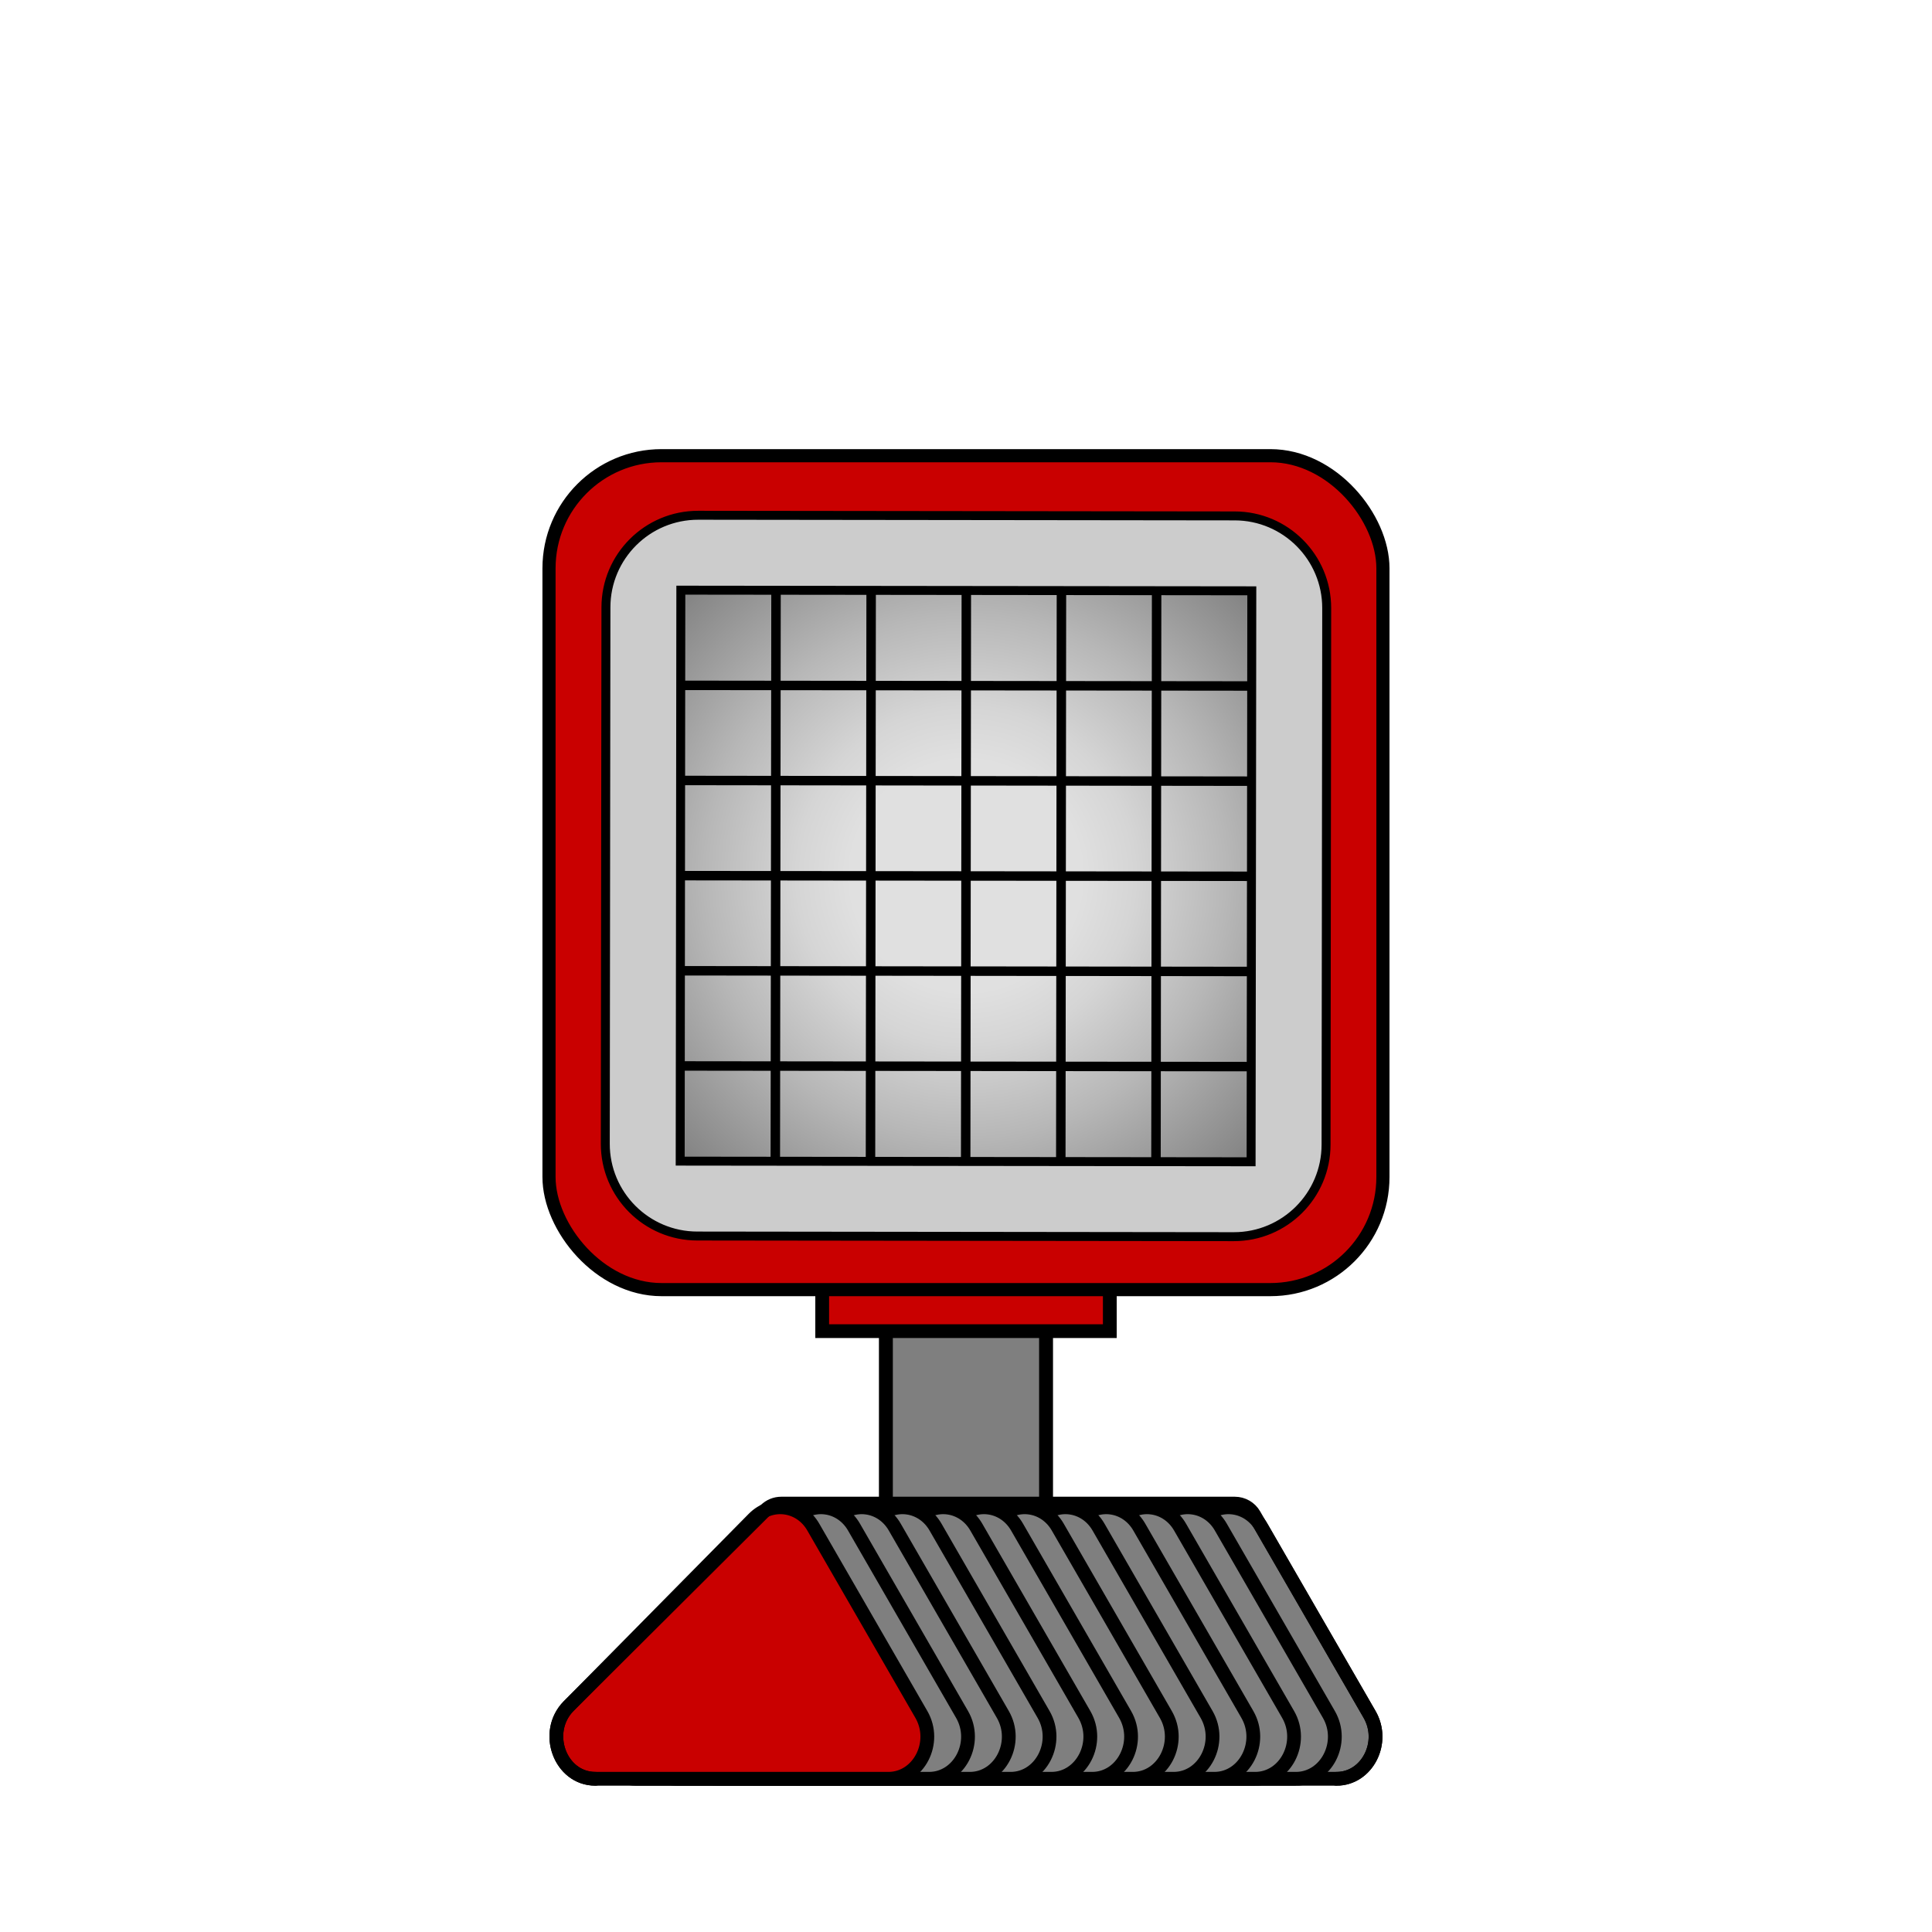 <?xml version="1.0" encoding="UTF-8"?><svg id="Robos" xmlns="http://www.w3.org/2000/svg" xmlns:xlink="http://www.w3.org/1999/xlink" viewBox="0 0 300 300"><defs><style>.cls-1{stroke-width:2.04px;}.cls-1,.cls-2,.cls-3,.cls-4,.cls-5,.cls-6,.cls-7,.cls-8,.cls-9{stroke:#000;stroke-miterlimit:10;}.cls-1,.cls-3,.cls-8{fill:#c90000;}.cls-2{fill:#a31e10;stroke-width:1.47px;}.cls-3,.cls-4,.cls-6{stroke-width:2.14px;}.cls-3,.cls-4,.cls-6,.cls-8{stroke-linecap:round;}.cls-4{fill:none;}.cls-5{fill:url(#radial-gradient);}.cls-5,.cls-7{stroke-width:1.39px;}.cls-6,.cls-9{fill:#7f7f7f;}.cls-7{fill:#ccc;}.cls-8{stroke-width:2.14px;}.cls-9{stroke-width:2.16px;}</style><radialGradient id="radial-gradient" cx="65.77" cy="66.28" fx="65.77" fy="66.28" r="119.65" gradientTransform="matrix(1, 0, 0, 1, 0, 0)" gradientUnits="userSpaceOnUse"><stop offset=".15" stop-color="#e0e0e0"/><stop offset=".22" stop-color="#d5d5d5"/><stop offset=".34" stop-color="#b7b7b7"/><stop offset=".5" stop-color="#888"/><stop offset=".69" stop-color="#474747"/><stop offset=".69" stop-color="#454545"/></radialGradient><symbol id="Robot_base_4" viewBox="0 0 131.53 168.9"><g><rect class="cls-9" x="53.33" y="129.08" width="24.87" height="38.74"/><polyline class="cls-8" points="88.1 131 88.1 136.96 43.44 136.96 43.44 131"/><rect class="cls-1" x="1.02" y="1.02" width="129.49" height="129.49" rx="17.48" ry="17.48"/><path class="cls-7" d="M107.35,122.29l-83.29-.1c-7.91,0-14.31-6.43-14.3-14.33l.1-83.29c0-7.91,6.43-14.31,14.33-14.3l83.29,.1c7.91,0,14.31,6.43,14.3,14.33l-.1,83.29c0,7.91-6.43,14.31-14.33,14.3Z"/><g><polygon class="cls-5" points="21.49 21.9 110.15 22 110.04 110.66 21.39 110.56 21.49 21.9"/><line class="cls-2" x1="21.41" y1="95.78" x2="110.06" y2="95.88"/><line class="cls-2" x1="21.42" y1="81" x2="110.08" y2="81.11"/><line class="cls-2" x1="21.44" y1="66.23" x2="110.09" y2="66.33"/><line class="cls-2" x1="21.46" y1="51.45" x2="110.11" y2="51.56"/><line class="cls-2" x1="21.47" y1="36.68" x2="110.13" y2="36.78"/><line class="cls-2" x1="95.37" y1="21.99" x2="95.27" y2="110.64"/><line class="cls-2" x1="80.59" y1="21.97" x2="80.49" y2="110.62"/><line class="cls-2" x1="65.82" y1="21.95" x2="65.72" y2="110.61"/><line class="cls-2" x1="51.04" y1="21.93" x2="50.94" y2="110.59"/><line class="cls-2" x1="36.27" y1="21.92" x2="36.16" y2="110.57"/></g></g></symbol><symbol id="Robot_wheels_2" viewBox="0 0 129.35 44.87"><g><g><path class="cls-6" d="M122.22,43.8h-45.49c-5.48,0-8.14-7.25-4.14-11.3L101.3,3.41c2.78-2.82,7.26-2.19,9.27,1.31l16.78,29.09c2.51,4.35-.39,9.99-5.13,9.99Z"/><path class="cls-6" d="M115.9,43.8h-45.49c-5.48,0-8.14-7.25-4.14-11.3L94.98,3.41c2.78-2.82,7.26-2.19,9.27,1.31l16.78,29.09c2.51,4.35-.39,9.99-5.13,9.99Z"/><path class="cls-6" d="M109.57,43.8h-45.49c-5.48,0-8.14-7.25-4.14-11.3L88.65,3.41c2.78-2.82,7.26-2.19,9.27,1.31l16.78,29.09c2.51,4.35-.39,9.99-5.13,9.99Z"/><path class="cls-6" d="M103.24,43.8H57.75c-5.48,0-8.14-7.25-4.14-11.3L82.32,3.41c2.78-2.82,7.26-2.19,9.27,1.31l16.78,29.09c2.51,4.35-.39,9.99-5.13,9.99Z"/><path class="cls-6" d="M96.91,43.8H51.43c-5.48,0-8.14-7.25-4.14-11.3L75.99,3.41c2.78-2.82,7.26-2.19,9.27,1.31l16.78,29.09c2.51,4.35-.39,9.99-5.13,9.99Z"/><path class="cls-6" d="M90.58,43.8H45.1c-5.48,0-8.14-7.25-4.14-11.3L69.66,3.41c2.78-2.82,7.26-2.19,9.27,1.31l16.78,29.09c2.51,4.35-.39,9.99-5.13,9.99Z"/><path class="cls-6" d="M84.26,43.8H38.77c-5.48,0-8.14-7.25-4.14-11.3L63.34,3.41c2.78-2.82,7.26-2.19,9.27,1.31l16.78,29.09c2.51,4.35-.39,9.99-5.13,9.99Z"/><path class="cls-6" d="M77.93,43.8H32.44c-5.48,0-8.14-7.25-4.14-11.3L57.01,3.41c2.78-2.82,7.26-2.19,9.27,1.31l16.78,29.09c2.51,4.35-.39,9.99-5.13,9.99Z"/><path class="cls-6" d="M71.6,43.8H26.12c-5.48,0-8.14-7.25-4.14-11.3L50.68,3.41c2.78-2.82,7.26-2.19,9.27,1.31l16.78,29.09c2.51,4.35-.39,9.99-5.13,9.99Z"/><path class="cls-6" d="M65.27,43.8H19.79c-5.48,0-8.14-7.25-4.14-11.3L44.35,3.41c2.78-2.82,7.26-2.19,9.27,1.31l16.78,29.09c2.51,4.35-.39,9.99-5.13,9.99Z"/><path class="cls-6" d="M58.94,43.8H13.46c-5.48,0-8.14-7.25-4.14-11.3L38.02,3.41c2.78-2.82,7.26-2.19,9.27,1.31l16.78,29.09c2.51,4.35-.39,9.99-5.13,9.99Z"/></g><path class="cls-3" d="M52.62,43.8H7.13c-5.48,0-8.14-7.25-4.14-11.3L31.7,3.41c2.78-2.82,7.26-2.19,9.27,1.31l16.78,29.09c2.51,4.35-.39,9.99-5.13,9.99Z"/><path class="cls-4" d="M122.22,43.8c4.75,0,7.64-5.64,5.13-9.99L109.43,2.81c-.62-1.08-1.77-1.74-3.01-1.74H36c-.92,0-1.8,.36-2.46,1.01L2.99,32.5c-4,4.05-1.34,11.3,4.14,11.3"/></g></symbol></defs><use width="131.53" height="168.9" transform="translate(84.23 69.74)" xlink:href="#Robot_base_4"/><use width="129.35" height="44.87" transform="translate(85.32 232.41)" xlink:href="#Robot_wheels_2"/></svg>